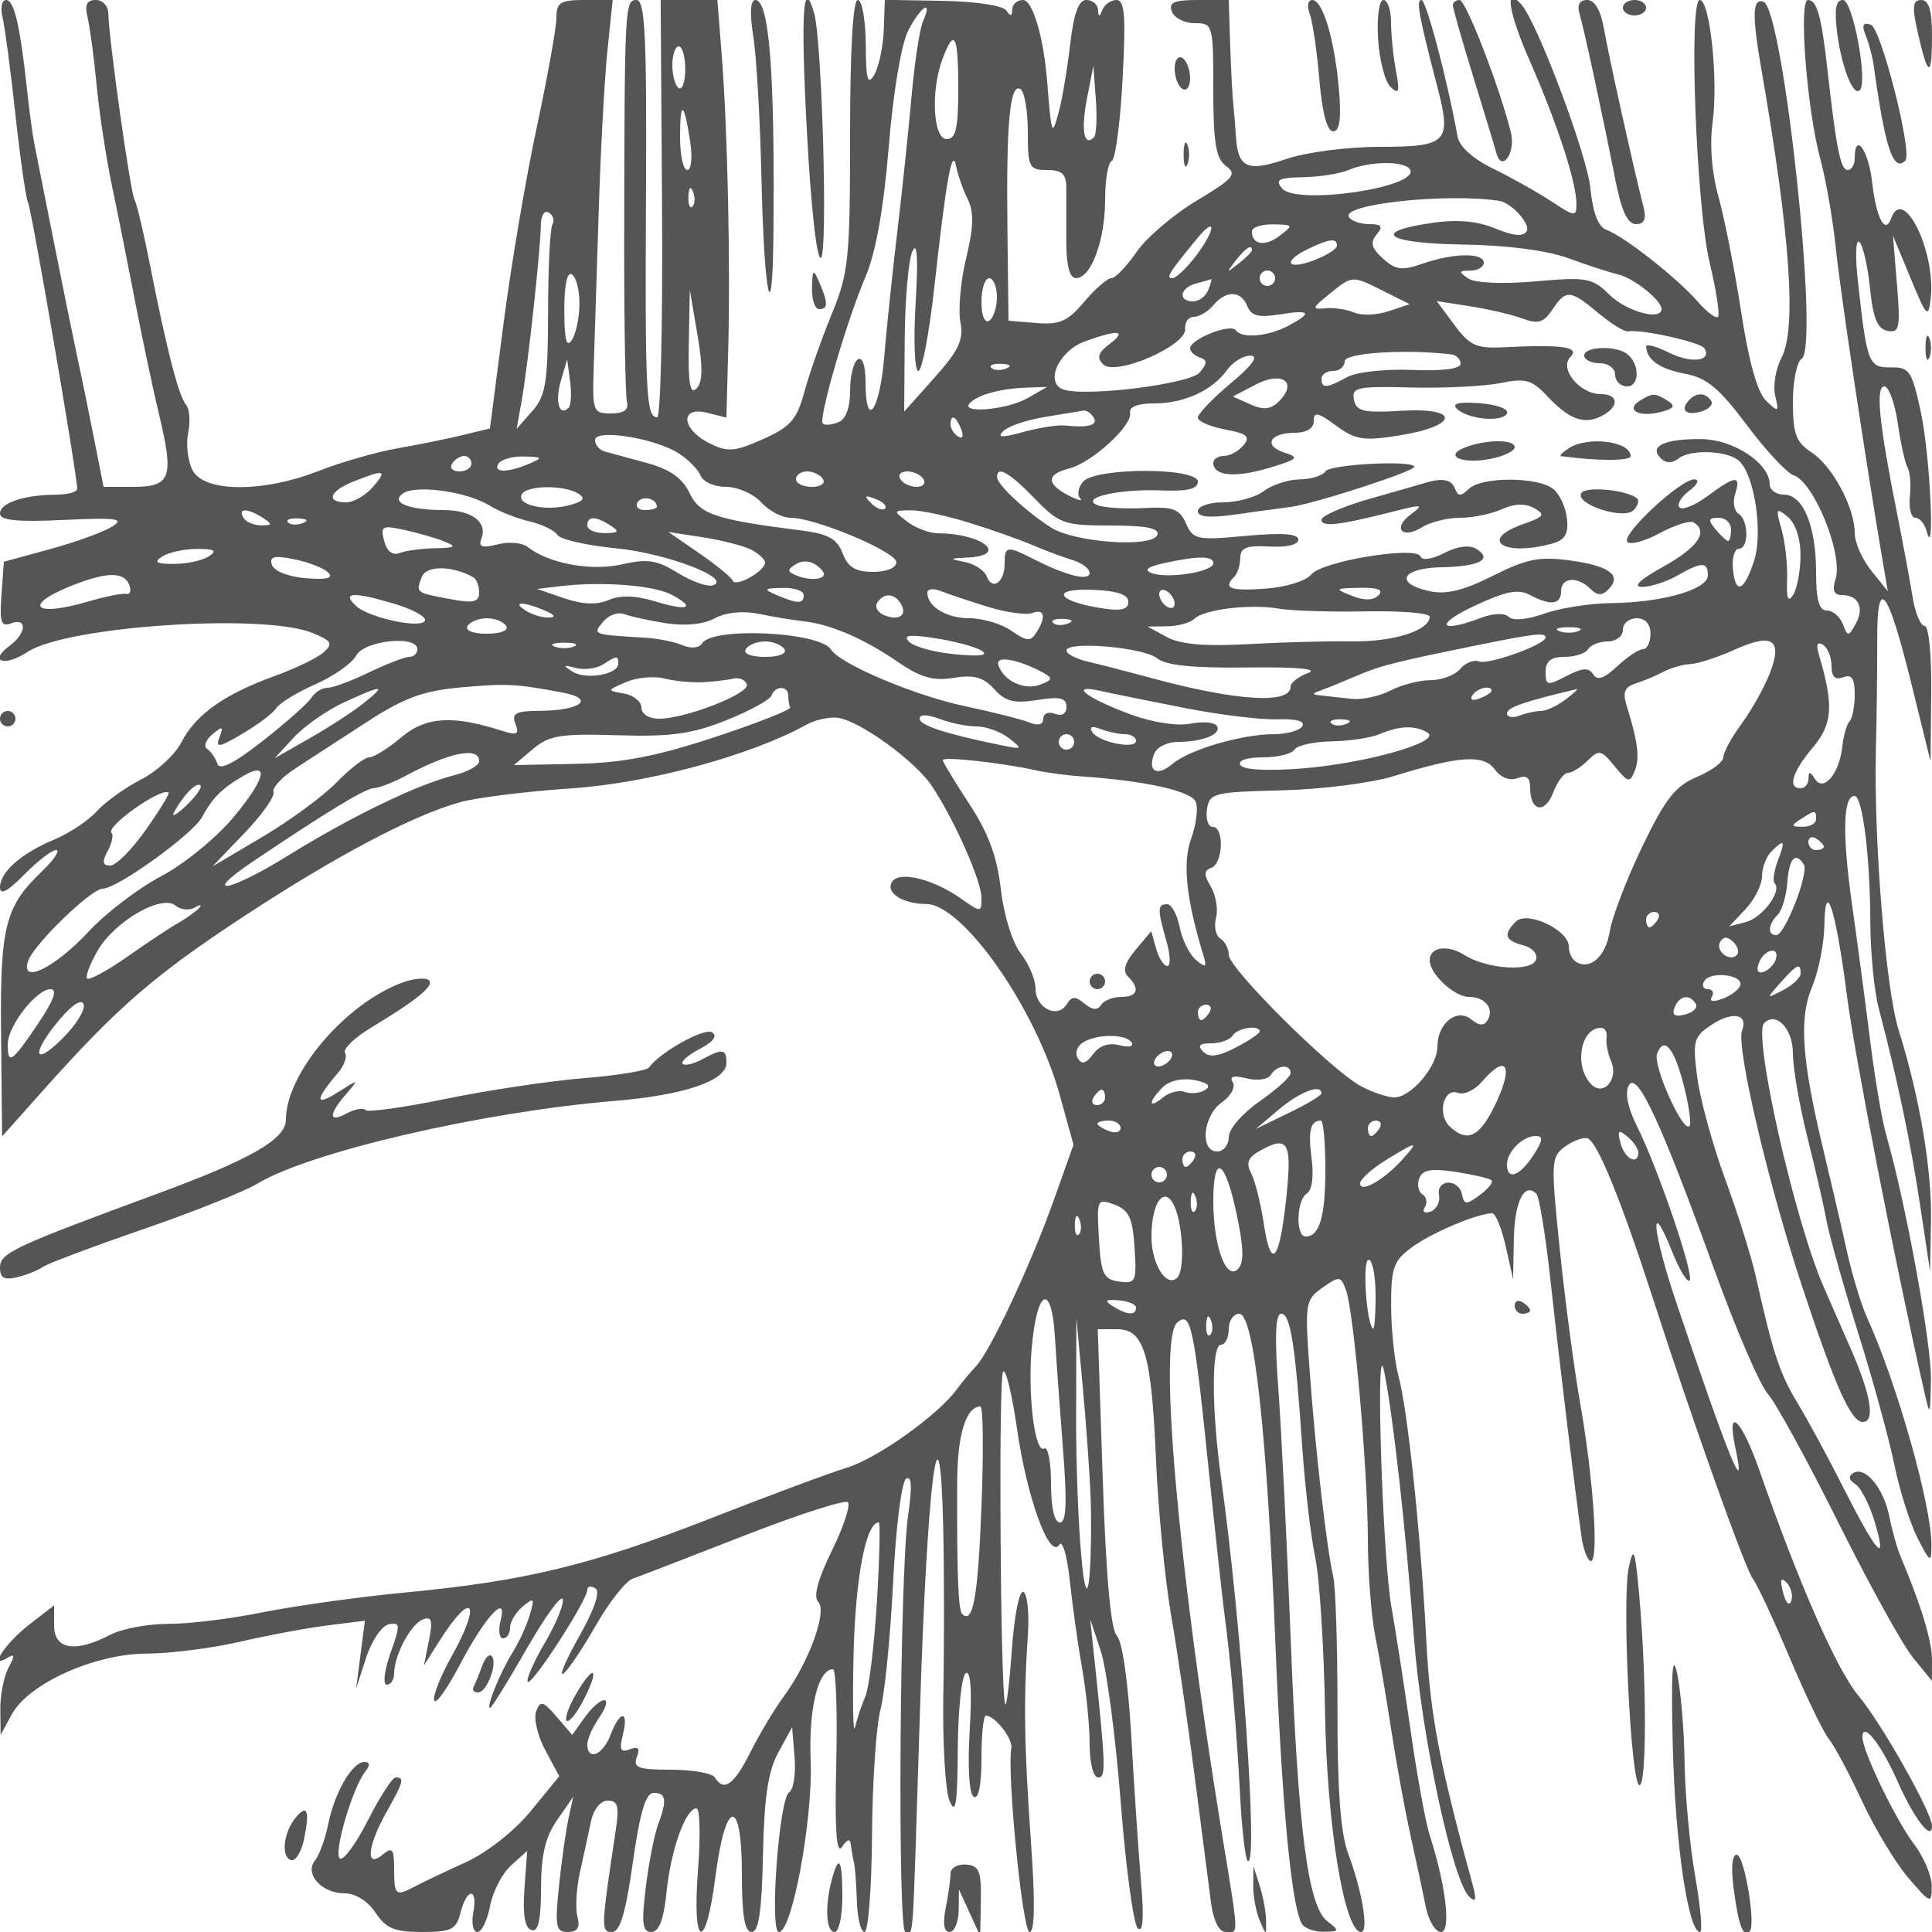 <svg xmlns="http://www.w3.org/2000/svg" version="1.0" width="250" height="250" viewBox="0 0 250 250" preserveAspectRatio="xMidYMid meet">
<g transform="translate(0,250) scale(0.01,-0.01)" fill="#555555" stroke="none">
<path d="M33 24775 c30 -124 106 -696 168 -1271 63 -576 136 -1082 162 -1125 43 -70 634 -3511 636 -3704 1 -41 -123 -76 -274 -76 -413 -2 -725 -107 -725 -244 0 -89 222 -112 825 -83 690 32 792 18 625 -87 -110 -69 -470 -199 -800 -290 l-600 -164 -31 -429 c-26 -355 -5 -418 125 -368 212 81 198 -131 -19 -290 -281 -206 -69 -278 233 -79 511 334 3048 503 3684 245 248 -100 271 -138 150 -248 -78 -72 -367 -211 -642 -311 -649 -235 -1017 -497 -1204 -858 -82 -160 -318 -377 -523 -481 -205 -105 -462 -289 -571 -410 -109 -120 -355 -284 -546 -364 -433 -181 -706 -422 -706 -622 0 -103 103 -48 312 165 171 175 358 319 415 319 56 0 -28 -125 -187 -278 -477 -457 -541 -713 -526 -2128 l13 -1299 560 628 c937 1048 1416 1462 2563 2216 1199 787 2199 1315 2809 1482 215 59 863 139 1441 178 1000 68 2311 424 3035 823 118 65 303 105 411 89 290 -45 996 -558 1211 -880 290 -434 643 -1229 643 -1448 0 -194 -3 -195 -275 -4 -358 250 -793 354 -882 210 -87 -141 136 -285 444 -287 473 -4 1414 -1348 1723 -2462 l181 -653 -256 -719 c-294 -828 -824 -1958 -1006 -2148 -68 -71 -182 -208 -252 -303 -247 -335 -1032 -893 -1427 -1012 -220 -67 -1007 -360 -1750 -651 -1548 -606 -2400 -813 -3950 -960 -605 -58 -1437 -174 -1850 -257 -412 -84 -964 -152 -1225 -150 -261 1 -598 -63 -750 -142 -450 -235 -725 -190 -725 118 l0 263 -320 -247 c-310 -239 -541 -590 -283 -431 95 59 98 29 13 -129 -61 -113 -108 -355 -106 -537 l4 -332 144 265 c216 399 1071 785 1743 787 305 1 848 70 1205 153 358 83 869 178 1136 212 l486 61 -57 -439 -57 -439 130 400 c71 220 204 414 294 432 149 29 151 -5 20 -375 -79 -225 -100 -407 -48 -407 53 0 96 65 96 145 0 235 215 639 371 699 115 45 132 -10 80 -269 l-65 -325 199 314 c428 675 555 512 157 -201 -143 -254 -243 -510 -224 -567 19 -58 166 146 327 452 330 632 630 957 532 577 -32 -124 -17 -225 32 -225 50 0 91 62 91 138 0 76 74 199 164 274 148 122 157 110 90 -113 -41 -137 -139 -351 -217 -475 -159 -251 -352 -724 -296 -724 20 0 232 341 470 758 239 417 450 709 470 649 20 -60 -84 -315 -231 -566 -147 -251 -246 -478 -220 -504 53 -53 770 1057 770 1191 0 46 47 55 105 19 65 -40 -11 -269 -207 -616 -171 -303 -266 -523 -211 -489 56 34 244 312 419 618 174 305 391 581 481 612 90 31 738 282 1441 556 703 275 1308 469 1344 433 37 -37 -57 -319 -208 -628 -183 -373 -242 -595 -176 -661 120 -120 -120 -781 -445 -1222 -121 -165 -316 -491 -434 -725 -212 -423 -342 -515 -459 -325 -34 55 -289 100 -567 100 -423 0 -494 26 -443 161 45 116 19 145 -90 103 -120 -46 -139 -6 -90 189 80 322 -37 320 -160 -3 -99 -261 -300 -343 -300 -122 0 70 70 228 156 350 85 122 113 222 62 222 -52 0 -165 -101 -253 -225 l-160 -225 -202 235 c-176 205 -210 214 -265 70 -35 -91 18 -317 118 -503 l181 -336 -367 -449 c-214 -261 -567 -539 -844 -665 -262 -119 -554 -258 -650 -309 -256 -137 -276 -122 -276 219 0 266 -22 294 -150 188 -224 -186 -197 110 50 550 222 394 236 450 121 450 -44 0 -205 -248 -358 -551 -154 -303 -317 -527 -364 -498 -90 55 159 909 327 1124 66 84 62 125 -11 125 -156 0 -383 -389 -467 -800 -39 -192 -116 -406 -172 -475 -140 -174 86 -425 384 -425 141 0 301 -101 399 -250 134 -203 245 -250 601 -250 382 0 444 31 499 250 82 326 228 326 165 0 -26 -137 -2 -250 53 -250 56 0 129 151 164 336 35 185 157 421 272 525 l209 189 -36 -491 c-24 -331 5 -505 89 -533 90 -31 125 118 126 541 0 428 56 663 209 883 l208 300 -60 -272 c-33 -150 -89 -544 -124 -875 -55 -533 -42 -603 113 -603 126 0 162 56 125 198 -29 108 -14 367 32 575 47 207 111 501 142 652 34 162 124 275 219 275 129 0 149 -74 104 -375 -193 -1281 -194 -1325 -49 -1325 103 0 177 248 269 900 92 650 167 900 269 900 164 0 176 -95 55 -418 -47 -128 -118 -491 -157 -807 -57 -465 -43 -575 73 -575 99 0 160 161 197 525 57 546 247 1075 387 1075 44 0 53 -360 19 -800 -78 -1013 98 -1078 226 -82 130 1012 342 1037 342 40 0 -544 36 -758 126 -758 92 0 132 272 147 998 15 740 66 1083 198 1325 l179 327 32 -390 c17 -214 -14 -418 -71 -453 -130 -81 -257 -1807 -132 -1807 171 0 440 1454 411 2215 -27 681 96 1185 289 1185 39 0 58 -551 42 -1225 -20 -857 2 -1180 74 -1075 71 105 106 113 116 25 8 -69 25 -170 39 -225 14 -55 31 -280 38 -500 6 -220 51 -400 99 -400 48 0 92 563 97 1251 5 688 54 1419 109 1625 56 206 129 948 164 1649 35 711 110 1304 168 1340 72 45 80 -105 26 -475 -109 -743 -139 -5390 -35 -5390 109 0 88 -319 188 2850 92 2954 256 4262 301 2400 13 -550 14 -1517 2 -2150 -12 -632 24 -1262 79 -1400 80 -196 103 -53 108 669 3 506 50 947 104 980 63 39 81 -229 50 -738 -28 -479 -8 -824 52 -861 62 -38 100 149 100 494 0 306 26 556 57 556 118 0 352 -300 330 -423 -59 -321 145 -2377 236 -2377 67 0 73 395 17 1175 -87 1223 -96 1831 -39 2675 19 275 -7 523 -58 550 -52 28 -118 -306 -150 -750 -31 -440 -70 -755 -87 -700 -61 201 -86 4202 -27 4298 34 54 115 -276 181 -735 128 -895 422 -1703 548 -1501 40 66 102 -146 136 -471 34 -325 106 -835 159 -1133 53 -298 97 -736 97 -975 0 -248 47 -433 110 -433 105 0 100 135 -61 1650 l-42 400 138 -417 c75 -229 191 -1106 257 -1950 65 -843 165 -1578 220 -1633 69 -67 83 128 43 600 -33 385 -90 1232 -126 1882 -40 695 -116 1231 -186 1301 -80 79 -141 765 -184 2043 l-64 1924 250 0 c351 0 445 -315 504 -1694 27 -636 115 -1538 195 -2006 81 -467 219 -1412 307 -2100 89 -687 183 -1419 210 -1625 31 -230 104 -375 190 -375 172 0 177 -111 -59 1335 -568 3485 -816 6346 -568 6552 178 148 214 -22 416 -1994 82 -794 170 -1600 196 -1793 78 -573 158 -1499 201 -2336 23 -432 66 -811 97 -842 144 -144 -75 3031 -340 4928 -128 916 -130 1750 -4 1750 55 0 100 90 100 200 0 110 61 200 136 200 190 0 358 -1528 467 -4250 84 -2110 209 -3426 345 -3647 35 -56 162 -102 283 -100 202 3 206 13 46 135 -253 192 -380 1180 -478 3712 -47 1210 -118 2639 -157 3175 -50 678 -38 975 37 975 120 0 182 -395 274 -1749 34 -495 108 -1125 165 -1400 58 -276 115 -1176 128 -2001 23 -1460 250 -2850 466 -2850 103 0 16 528 -169 1022 -96 257 -138 827 -136 1850 1 813 -24 1591 -55 1728 -87 380 -232 1643 -305 2663 -64 877 -57 918 166 1075 218 153 237 151 303 -29 103 -277 283 -2331 284 -3226 0 -422 43 -985 95 -1250 53 -266 147 -820 210 -1233 63 -412 174 -1020 247 -1350 73 -330 162 -746 198 -925 36 -179 124 -325 195 -325 135 0 67 596 -144 1250 -53 165 -164 772 -247 1350 -82 578 -194 1298 -248 1600 -119 669 -211 3633 -94 3050 116 -579 276 -2013 385 -3450 95 -1253 500 -3144 716 -3344 84 -79 96 -41 46 144 -436 1595 -552 2207 -602 3160 -73 1394 -240 2991 -362 3440 -51 193 -94 600 -94 906 -1 492 31 580 274 758 253 186 847 436 1034 436 44 0 122 -191 174 -425 l96 -425 10 519 c10 486 137 739 292 583 37 -37 120 -548 184 -1135 116 -1063 311 -2673 398 -3292 25 -179 81 -325 123 -325 105 0 32 1078 -140 2050 -77 440 -196 1334 -263 1987 -116 1129 -113 1194 68 1326 105 77 237 124 293 106 125 -42 433 -798 844 -2069 521 -1614 1199 -3514 1297 -3635 51 -63 264 -520 473 -1015 210 -495 438 -970 509 -1055 70 -85 262 -445 427 -800 165 -355 435 -802 600 -995 288 -335 301 -340 303 -109 2 132 -103 379 -232 550 -234 308 -665 1201 -665 1378 0 217 239 -83 456 -573 214 -483 444 -780 444 -573 0 171 -659 1338 -950 1682 -279 331 -771 1448 -1283 2918 -229 657 -431 852 -313 302 157 -735 -92 -124 -761 1865 -314 932 -355 1410 -57 667 95 -238 197 -407 227 -377 65 64 -408 1451 -681 1998 -120 239 -158 433 -105 528 107 191 416 -477 1109 -2393 276 -763 586 -1483 690 -1600 104 -117 513 -865 911 -1663 397 -797 832 -1585 967 -1750 l245 -300 1 273 c0 242 -144 715 -403 1327 -47 110 -114 347 -149 526 -73 368 -313 658 -467 562 -66 -40 -56 -92 28 -143 71 -44 185 -270 254 -501 163 -555 24 -400 -411 458 -194 384 -462 878 -595 1098 -230 382 -313 634 -541 1650 -56 248 -233 810 -395 1250 -161 440 -323 1031 -359 1312 -61 474 -46 525 189 679 271 178 473 138 391 -77 -79 -204 338 -1982 773 -3297 432 -1307 637 -1767 788 -1767 166 0 108 352 -161 963 -142 323 -297 677 -345 787 -379 870 -918 3262 -769 3411 155 156 372 -72 372 -392 0 -185 84 -670 186 -1078 102 -408 215 -898 250 -1091 36 -192 220 -845 409 -1450 190 -605 400 -1370 467 -1700 67 -330 202 -757 300 -950 165 -323 179 -330 181 -100 5 506 -443 2091 -833 2950 -75 165 -192 548 -259 850 -67 303 -203 888 -302 1300 -285 1184 -323 1719 -150 2131 83 200 154 555 158 791 10 645 149 212 294 -917 99 -772 629 -3487 997 -5105 76 -337 79 -332 88 150 9 453 -324 2277 -575 3150 -56 193 -148 733 -207 1200 -58 468 -165 1273 -238 1790 -129 919 -118 1410 32 1410 103 0 202 -787 204 -1639 2 -391 51 -891 109 -1111 232 -871 414 -1739 536 -2550 l128 -850 12 650 c13 663 -147 1606 -418 2469 -168 531 -324 2463 -295 3631 11 413 18 1043 17 1400 -4 873 133 703 443 -550 l247 -1000 9 875 c6 496 -31 875 -85 875 -53 0 -123 169 -156 375 -33 206 -123 690 -200 1075 -233 1164 -282 1650 -166 1650 57 0 136 -214 174 -475 37 -261 95 -520 127 -575 32 -55 46 -224 30 -375 -16 -151 16 -275 71 -275 55 0 121 -79 146 -175 110 -419 44 984 -72 1525 -117 550 -149 600 -390 596 -290 -4 -310 49 -427 1104 -37 330 -29 564 18 519 47 -45 109 -314 138 -599 39 -387 96 -526 226 -551 155 -30 169 36 123 599 l-52 632 228 -550 c207 -502 230 -525 260 -264 69 609 -356 1474 -511 1039 -78 -219 -194 1 -247 470 -47 416 -225 657 -225 305 0 -82 -41 -150 -91 -150 -92 0 -148 280 -262 1300 -77 690 -136 900 -252 900 -123 0 -14 -1414 158 -2050 74 -275 165 -792 201 -1150 57 -557 384 -2743 606 -4050 l68 -400 -214 266 c-118 146 -214 364 -214 485 0 330 -287 867 -559 1045 -201 132 -241 241 -241 650 0 271 51 524 114 563 233 143 -238 4532 -495 4618 -144 48 -150 -167 -25 -885 373 -2148 456 -3341 258 -3723 -75 -143 -111 -363 -81 -490 51 -213 43 -218 -116 -67 -113 106 -225 503 -324 1150 -84 543 -216 1213 -293 1488 -88 311 -117 677 -77 967 75 544 -34 1583 -166 1583 -146 0 -46 -2679 128 -3400 85 -357 134 -672 108 -700 -26 -27 -146 63 -265 200 -262 301 -953 844 -1177 925 -108 39 -178 219 -210 542 -43 432 -685 2139 -893 2376 -223 252 -169 -99 114 -742 351 -800 597 -1555 599 -1836 1 -174 -19 -172 -324 29 -179 118 -517 308 -751 422 -265 129 -440 287 -464 420 -129 721 -405 1764 -466 1764 -72 0 -36 -198 205 -1123 188 -718 131 -777 -742 -777 -422 0 -955 -69 -1217 -159 -505 -171 -624 -115 -648 309 -7 110 -21 290 -33 400 -12 110 -30 459 -41 775 l-18 575 -397 0 c-312 0 -384 -32 -339 -150 31 -82 165 -150 297 -150 234 0 239 -19 239 -864 0 -689 34 -889 166 -985 144 -106 96 -162 -382 -448 -301 -180 -651 -480 -778 -665 -128 -186 -274 -338 -325 -338 -52 0 -209 -137 -351 -305 -213 -253 -318 -300 -618 -275 l-362 30 -14 1200 c-16 1368 33 1881 169 1797 52 -32 95 -281 95 -553 0 -460 17 -494 249 -494 191 0 249 -52 249 -225 0 -124 0 -439 0 -700 0 -315 43 -475 126 -474 195 1 376 489 376 1011 0 259 38 486 86 505 47 18 110 494 140 1058 44 811 28 1025 -77 1025 -73 0 -155 -56 -183 -125 -40 -100 -52 -100 -58 0 -4 69 -72 125 -151 125 -99 0 -163 -174 -209 -575 -37 -316 -103 -710 -148 -875 -88 -323 -94 -308 -150 400 -46 573 -188 1050 -313 1050 -75 0 -138 -56 -139 -125 -1 -89 -22 -93 -75 -12 -42 65 -390 118 -823 126 l-750 13 -14 -391 c-8 -215 -63 -474 -122 -576 -86 -148 -109 -69 -111 390 -2 316 -48 575 -103 575 -63 0 -100 -648 -100 -1743 0 -1609 -18 -1789 -239 -2325 -131 -320 -290 -772 -353 -1005 -97 -357 -180 -451 -536 -610 -372 -165 -455 -171 -697 -50 -360 181 -379 481 -25 392 l250 -63 23 877 c30 1111 -9 2863 -83 3802 l-57 725 -367 0 -367 0 18 -2700 c10 -1485 -19 -2700 -63 -2700 -143 0 -158 306 -145 2875 11 2068 -12 2525 -123 2525 -151 0 -155 -76 -159 -3150 -1 -1045 15 -1967 36 -2050 25 -103 -40 -150 -206 -150 -233 0 -243 26 -224 600 10 330 39 1234 64 2009 24 775 75 1709 112 2075 l69 666 -364 0 c-313 0 -364 -32 -364 -230 0 -126 -115 -767 -256 -1425 -141 -657 -334 -1801 -430 -2542 l-174 -1347 -345 -84 c-190 -47 -570 -124 -845 -172 -275 -48 -737 -180 -1026 -294 -719 -282 -1478 -279 -1631 6 -62 117 -89 335 -58 486 30 150 18 313 -26 362 -95 107 -248 699 -462 1781 -85 436 -178 829 -206 874 -52 84 -336 2099 -339 2410 -1 96 -74 175 -163 175 -116 0 -146 -62 -106 -225 30 -124 83 -517 117 -875 34 -357 123 -942 198 -1300 75 -357 210 -1032 300 -1500 90 -467 232 -1136 315 -1485 190 -797 146 -915 -340 -915 l-383 0 -123 625 c-68 344 -167 828 -221 1075 -53 248 -191 923 -305 1500 -114 578 -226 1136 -247 1242 -22 106 -64 421 -94 700 -92 838 -167 1158 -272 1158 -55 0 -75 -101 -45 -225z m11911 -50 c-43 -96 -110 -535 -149 -975 -39 -440 -122 -1227 -184 -1750 -63 -522 -139 -1254 -170 -1625 -59 -701 -241 -942 -241 -319 0 212 -40 331 -100 294 -55 -34 -100 -218 -100 -409 0 -221 -56 -369 -154 -406 -85 -33 -174 -40 -199 -16 -60 61 309 1331 553 1901 133 311 234 877 300 1678 57 704 163 1333 252 1506 163 315 323 416 192 121z m456 -875 c0 -511 -32 -650 -150 -650 -177 0 -209 633 -52 1043 153 403 202 308 202 -393z m-3533 254 c0 -162 -38 -272 -84 -244 -45 29 -83 162 -83 296 0 134 38 244 83 244 46 0 84 -133 84 -296z m5289 -881 c-129 -130 -170 92 -92 495 l84 432 32 -435 c18 -240 7 -461 -24 -492z m-5226 -48 c32 -208 16 -375 -36 -375 -52 0 -94 188 -94 417 0 493 49 477 130 -42z m3591 -749 c83 -167 79 -361 -19 -767 -72 -299 -105 -671 -75 -826 45 -229 -19 -366 -336 -721 l-391 -438 7 938 c4 516 49 1028 100 1138 62 132 76 -96 41 -675 -29 -481 -13 -875 35 -875 48 0 141 484 206 1075 153 1394 232 1836 283 1575 21 -110 88 -301 149 -424z m5724 382 c142 -230 -1470 -469 -1655 -246 -94 113 -44 139 273 145 213 4 477 46 587 93 271 116 725 121 795 8z m-9285 -481 c-33 -33 -56 26 -52 131 5 117 28 141 60 61 29 -72 26 -159 -8 -192z m10440 74 c158 -24 410 -304 355 -393 -45 -73 -173 -61 -405 35 -229 96 -492 120 -811 74 -813 -116 -607 -266 387 -281 577 -9 1093 -76 1374 -179 248 -91 535 -184 639 -208 199 -45 561 -334 561 -447 0 -158 -453 -33 -674 184 -221 219 -293 232 -958 173 -426 -37 -779 -22 -868 37 -129 87 -125 101 25 102 96 1 175 47 175 102 0 133 -393 127 -790 -11 -268 -94 -351 -83 -514 65 -149 134 -169 208 -83 311 87 106 67 135 -95 135 -113 0 -232 41 -263 92 -103 166 1263 313 1945 209z m-12251 -303 c-31 -49 -56 -561 -57 -1139 -2 -909 -30 -1081 -205 -1279 l-202 -230 63 350 c80 442 248 1975 250 2281 1 131 46 204 104 168 56 -35 77 -103 47 -151z m8341 -390 c-125 -169 -270 -308 -321 -308 -87 0 -39 77 326 519 242 293 238 118 -5 -211z m1070 242 c-191 -145 -360 -118 -360 56 0 52 124 93 275 91 261 -3 265 -11 85 -147z m740 -128 c0 -43 -135 -129 -300 -191 -348 -132 -408 -14 -75 147 277 134 375 145 375 44z m-1100 -60 c0 -21 -79 -99 -175 -175 -159 -124 -162 -121 -38 38 131 167 213 220 213 137z m-8702 -693 c0 -175 -45 -386 -98 -469 -69 -107 -97 1 -98 381 -1 329 36 507 98 469 55 -34 99 -205 98 -381z m9002 331 c0 -55 -45 -100 -100 -100 -55 0 -100 45 -100 100 0 55 45 100 100 100 55 0 100 -45 100 -100z m-3600 -244 c0 -134 -45 -272 -100 -306 -58 -36 -100 66 -100 244 0 168 45 306 100 306 55 0 100 -110 100 -244z m2736 94 c-31 -82 -120 -150 -197 -150 -199 0 -172 177 36 231 96 25 185 51 197 57 12 7 -4 -55 -36 -138z m2270 -18 l336 -168 -274 -91 c-151 -51 -352 -58 -446 -17 -95 41 -262 66 -372 55 -179 -17 -174 2 50 183 305 246 291 245 706 38z m-8894 -1260 c-83 -83 -109 68 -99 583 l13 695 99 -583 c72 -418 68 -614 -13 -695z m7129 1065 c48 -124 146 -149 411 -106 402 65 439 25 127 -142 -269 -144 -608 -174 -688 -62 -66 93 -591 -116 -591 -235 0 -41 56 -94 125 -117 100 -34 100 -73 0 -194 -125 -152 -1502 -322 -1770 -219 -239 92 -52 499 285 621 434 157 552 143 315 -37 -146 -110 -166 -175 -80 -261 158 -158 1081 242 1061 460 -8 85 43 155 113 155 70 0 183 68 251 150 163 197 363 191 441 -13z m4544 -90 c165 -138 337 -244 382 -235 159 33 938 -139 987 -218 103 -167 -168 -201 -455 -58 -165 82 -298 118 -297 81 3 -171 177 -293 501 -353 281 -52 443 -186 800 -663 246 -329 519 -622 606 -651 265 -89 644 -1025 543 -1343 -46 -147 -22 -207 85 -207 213 0 291 -168 175 -374 -94 -167 -102 -167 -166 -1 -37 96 -130 175 -207 175 -100 0 -139 139 -139 495 0 600 -168 1005 -416 1005 -101 0 -184 60 -184 133 0 270 -464 579 -879 585 -476 6 -688 -91 -534 -245 70 -70 147 -71 234 -5 162 125 650 101 790 -39 198 -198 303 -933 185 -1292 -132 -399 -244 -435 -273 -87 -11 138 24 250 78 250 132 0 127 371 -5 453 -57 35 -77 150 -43 255 78 247 6 242 -356 -26 -162 -120 -326 -187 -363 -149 -38 38 17 135 123 215 109 82 139 147 68 149 -175 4 -935 -700 -870 -806 30 -47 217 1 416 107 198 107 399 171 445 142 194 -120 55 -323 -391 -571 -308 -171 -405 -264 -275 -263 110 1 313 65 450 144 320 183 400 184 400 5 0 -183 -590 -352 -1250 -359 -275 -3 -666 -64 -869 -137 -218 -77 -405 -95 -459 -41 -53 53 -201 47 -362 -14 -537 -204 -600 -87 -84 155 404 190 570 223 718 144 270 -144 406 -128 406 47 0 180 213 197 380 30 88 -88 150 -90 231 -9 182 182 19 306 -490 376 -400 55 -565 23 -1004 -198 -382 -191 -605 -246 -821 -198 -459 101 -361 298 155 309 495 10 671 103 452 238 -88 54 -245 34 -414 -54 -154 -79 -288 -100 -306 -46 -50 143 -1281 -59 -1417 -233 -65 -82 -327 -163 -591 -182 -460 -33 -555 4 -401 157 40 41 74 150 75 242 1 131 83 163 376 146 222 -13 375 23 375 89 0 77 -209 92 -677 49 -634 -59 -683 -49 -776 160 -84 190 -167 220 -548 200 -247 -13 -517 4 -599 38 -234 95 283 213 832 190 332 -14 468 19 468 113 0 187 -1331 186 -1487 -1 -61 -74 -78 -170 -37 -214 41 -43 -27 -26 -151 38 -289 150 -286 273 8 347 293 73 826 560 790 722 -17 76 98 121 313 121 389 0 755 169 945 436 72 101 207 183 300 182 112 -1 26 -122 -256 -358 -234 -196 -425 -396 -425 -444 0 -48 159 -117 353 -153 285 -54 330 -92 237 -205 -63 -76 -176 -138 -252 -138 -76 0 -138 -40 -138 -89 0 -170 279 -196 713 -68 382 113 407 137 209 200 -281 89 -193 257 134 257 152 0 244 57 244 153 0 123 55 112 288 -60 251 -185 354 -201 816 -128 770 123 797 365 35 320 -495 -30 -589 -8 -619 143 -32 160 44 176 747 158 431 -10 950 16 1153 58 319 66 403 42 600 -169 285 -303 479 -374 705 -258 230 118 224 283 -10 283 -274 0 -544 331 -394 481 130 130 -109 164 -872 125 -344 -17 -434 24 -629 289 l-229 309 430 -67 c236 -36 541 -108 679 -158 203 -76 275 -54 387 114 176 265 234 260 598 -46z m-1910 -532 c69 -8 125 -63 125 -121 0 -67 -233 -97 -625 -81 -348 15 -722 -27 -843 -93 -267 -146 -332 -150 -332 -20 0 55 68 100 150 100 83 0 150 56 150 125 1 109 777 160 1375 90z m-11417 -691 c-121 -120 -179 78 -101 346 l82 280 38 -284 c21 -156 12 -310 -19 -342z m5661 508 c-72 -29 -159 -26 -192 8 -33 33 26 56 131 52 117 -5 141 -28 61 -60z m3532 -424 c-107 -107 -200 -117 -370 -41 l-228 102 298 156 c340 178 546 29 300 -217z m-3251 42 c-276 -158 -901 -208 -745 -60 114 108 403 184 745 195 l250 8 -250 -143z m850 -250 c63 -102 -61 -137 -371 -106 -95 10 -338 -29 -542 -85 -278 -77 -341 -73 -255 13 62 62 306 145 541 183 235 39 458 76 496 82 38 7 97 -32 131 -87z m-1712 -155 c34 -89 18 -129 -39 -94 -55 33 -99 103 -99 155 0 144 72 112 138 -61z m-3658 -310 c127 -81 256 -212 286 -291 31 -79 179 -144 329 -144 151 0 355 -90 455 -200 100 -110 270 -200 379 -200 322 0 1368 -439 1370 -575 0 -73 -125 -125 -301 -125 -228 0 -326 60 -394 239 -71 187 -186 252 -522 295 -1129 143 -1326 209 -1460 488 -92 192 -254 306 -551 387 -232 62 -477 130 -546 149 -69 20 -125 86 -125 148 0 148 769 26 1080 -171z m-2680 -135 c0 -55 -70 -100 -156 -100 -86 0 -128 45 -94 100 34 55 104 100 156 100 52 0 94 -45 94 -100z m750 0 c-278 -119 -474 -119 -400 0 34 55 183 97 331 93 240 -6 248 -16 69 -93z m-2023 -300 c-94 -110 -251 -200 -349 -200 -267 0 -214 147 97 270 406 160 441 151 252 -70z m5823 100 c34 -55 -31 -100 -144 -100 -113 0 -206 45 -206 100 0 55 65 100 144 100 79 0 172 -45 206 -100z m1300 0 c34 -55 -6 -100 -88 -100 -83 0 -178 45 -212 100 -34 55 6 100 88 100 83 0 178 -45 212 -100z m1439 -251 c318 -327 379 -349 983 -349 457 0 633 -35 605 -120 -58 -172 -1068 -103 -1377 94 -320 204 -696 554 -698 651 -4 154 158 63 487 -276z m-7057 -89 c120 -75 353 -168 517 -206 164 -38 328 -117 364 -176 36 -58 374 -135 751 -172 658 -63 1521 -393 1261 -480 -68 -24 -272 49 -453 160 -272 168 -395 187 -725 111 -396 -91 -949 11 -1221 227 -68 54 -242 69 -387 32 -205 -51 -252 -34 -209 77 81 211 -127 367 -492 367 -454 0 -695 101 -521 217 169 114 829 21 1115 -157z m1153 152 c98 -63 63 -103 -134 -153 -312 -78 -680 13 -597 148 72 116 550 119 731 5z m1015 -168 c0 -24 -70 -44 -156 -44 -86 0 -128 46 -93 102 57 92 249 48 249 -58z m2953 -25 c-31 -30 -112 0 -180 69 -98 98 -86 110 56 56 99 -38 154 -94 124 -125z m-8053 -119 c129 -84 127 -97 -19 -98 -93 -1 -197 43 -231 98 -78 127 54 127 250 0z m9131 -61 c286 -88 654 -218 819 -288 165 -71 401 -159 525 -197 124 -37 225 -112 225 -167 0 -111 -300 -38 -720 176 -351 178 -380 174 -380 -57 0 -242 -160 -354 -233 -163 -30 78 -159 161 -286 186 -206 39 -201 45 44 57 534 27 190 309 -381 313 -113 0 -293 67 -400 148 -189 143 -188 147 37 150 127 2 465 -69 750 -158z m10767 -426 c0 -200 -43 -429 -94 -510 -67 -105 -89 -49 -79 200 7 191 -25 482 -72 647 -78 272 -71 287 80 163 101 -83 166 -282 165 -500z m-19379 419 c-72 -29 -159 -26 -192 8 -33 33 26 56 131 52 117 -5 141 -28 61 -60z m3981 -32 c121 -78 107 -97 -75 -98 -124 -1 -225 43 -225 98 0 125 106 125 300 0z m14500 -50 c0 -82 -17 -150 -38 -150 -21 0 -94 68 -162 150 -102 123 -95 150 38 150 89 0 162 -67 162 -150z m-16650 -157 c165 -66 145 -81 -117 -87 -174 -3 -382 -31 -462 -62 -91 -35 -165 23 -200 157 -50 192 -26 205 262 142 174 -38 407 -105 517 -150z m3975 -108 c96 -51 175 -125 175 -164 0 -111 -381 -325 -418 -235 -18 43 -212 202 -432 354 l-400 276 450 -69 c248 -39 529 -112 625 -162z m-7025 -85 c-82 -53 -285 -97 -450 -97 -230 0 -265 23 -150 97 83 53 285 97 450 97 230 0 265 -23 150 -97z m1547 -209 c72 -72 -17 -95 -289 -73 -225 18 -412 92 -439 172 -36 110 27 126 289 73 185 -37 382 -114 439 -172z m6361 -72 c-63 -21 -191 -9 -283 27 -143 55 -147 79 -26 154 90 55 197 45 284 -27 96 -80 103 -128 25 -154z m5092 192 c0 -111 -598 -205 -800 -126 -100 40 -51 81 150 125 451 100 650 100 650 1z m-9575 -181 c41 -23 75 -112 75 -197 0 -125 -73 -142 -375 -85 -449 84 -446 81 -367 287 58 151 394 148 667 -5z m-4449 -108 c24 -71 5 -119 -42 -107 -46 12 -264 -32 -484 -96 -763 -225 -864 -31 -125 240 394 145 594 133 651 -37z m7016 -118 c323 -173 209 -216 -221 -84 -247 75 -444 81 -595 16 -153 -66 -338 -58 -576 23 l-350 120 300 36 c542 64 1212 12 1442 -111z m1708 -4 c0 -117 -77 -117 -350 0 -177 76 -169 87 75 93 151 4 275 -38 275 -93z m2385 -153 c239 -73 498 -109 575 -79 158 60 180 -51 49 -256 -73 -116 -125 -112 -320 25 -129 90 -372 163 -541 163 -301 0 -548 149 -548 331 0 50 79 59 175 20 96 -38 371 -130 610 -204z m1815 65 c0 -103 -93 -123 -366 -79 -570 93 -637 256 -97 235 319 -12 463 -61 463 -156z m600 -24 c0 -55 -45 -72 -100 -38 -55 34 -100 107 -100 162 0 55 45 72 100 38 55 -34 100 -107 100 -162z m2637 109 c-68 -68 -185 -70 -345 -6 -227 90 -221 97 103 103 237 4 313 -26 242 -97z m-12724 -113 c213 -64 387 -156 387 -204 0 -129 -723 18 -896 182 -188 177 -31 184 509 22z m6541 9 c92 -149 -15 -230 -206 -156 -88 34 -133 107 -98 162 81 131 221 129 304 -6z m-4604 -93 c132 -57 149 -88 50 -91 -82 -3 -217 38 -300 91 -183 118 -25 118 250 0z m10625 -11 c454 9 825 -22 825 -69 0 -178 -469 -327 -1000 -319 -303 5 -910 -11 -1350 -36 -558 -31 -876 -3 -1050 91 l-250 136 255 4 c140 2 298 46 350 97 126 123 722 195 1095 131 165 -28 671 -44 1125 -35z m-9060 -153 c246 -39 486 -16 633 63 145 78 364 100 569 58 183 -38 446 -81 583 -96 349 -39 785 -227 1224 -530 289 -198 453 -245 717 -202 262 43 384 9 524 -146 145 -160 259 -189 559 -141 292 47 376 27 376 -88 0 -90 -58 -125 -150 -90 -83 32 -150 3 -150 -64 0 -76 -65 -95 -175 -50 -96 39 -479 136 -850 215 -646 137 -1607 545 -1722 730 -142 230 -1533 297 -1668 80 -38 -61 -142 -71 -250 -25 -102 44 -320 88 -485 98 -686 41 -684 40 -546 207 70 85 192 129 271 99 78 -30 321 -83 540 -118z m-2065 -36 c36 -58 -68 -100 -250 -100 -182 0 -286 42 -250 100 34 55 146 100 250 100 104 0 216 -45 250 -100z m7269 32 c-72 -29 -159 -26 -192 8 -33 33 26 56 131 52 117 -5 141 -28 61 -60z m7538 -132 c0 -110 -44 -200 -97 -200 -53 0 -204 -100 -334 -222 -169 -159 -258 -189 -310 -104 -56 91 -139 86 -345 -21 -250 -130 -271 -126 -271 53 0 139 69 194 244 194 134 0 272 45 306 100 34 55 149 100 256 100 107 0 194 68 194 150 0 83 80 150 179 150 111 0 178 -75 178 -200z m-932 34 c-69 -28 -181 -28 -250 0 -69 28 -12 50 125 50 138 0 194 -22 125 -50z m-7725 -253 c100 -62 -12 -78 -334 -48 -266 24 -536 97 -600 161 -88 88 -8 100 334 48 248 -38 518 -110 600 -161z m7300 170 c0 -91 -739 -357 -862 -310 -68 26 -177 -18 -243 -97 -66 -79 -238 -144 -382 -145 -145 0 -379 -61 -520 -134 -141 -74 -366 -122 -500 -108 -134 15 -310 34 -393 43 -133 14 -133 22 0 70 83 30 285 112 450 183 313 134 473 175 1550 395 751 153 900 171 900 103z m2898 -470 c-71 -182 -235 -474 -364 -649 -129 -175 -234 -369 -234 -430 0 -62 -154 -177 -342 -255 -279 -117 -409 -283 -708 -903 -201 -418 -390 -911 -420 -1096 -53 -326 -254 -507 -439 -392 -50 31 -91 119 -91 197 0 213 -540 467 -685 322 -167 -167 -142 -245 96 -307 117 -30 190 -113 165 -186 -56 -161 -637 -123 -926 60 -219 139 -450 104 -450 -67 0 -179 318 -475 510 -475 209 0 330 -155 237 -305 -44 -72 -109 -68 -206 12 -187 155 -441 -47 -441 -350 0 -256 -341 -657 -559 -657 -83 0 -274 63 -423 141 -374 193 -1718 1526 -1718 1704 0 79 -49 173 -109 210 -60 37 -85 158 -56 268 29 110 -1 291 -66 402 -93 157 -92 211 6 246 152 55 168 529 18 529 -59 0 -93 101 -75 225 30 213 82 226 963 248 512 12 1164 95 1450 183 856 265 1167 286 1312 87 77 -106 193 -150 293 -112 117 45 164 8 164 -128 0 -303 191 -340 298 -59 53 141 140 256 192 256 53 0 167 72 255 159 145 145 175 139 349 -75 174 -213 197 -218 260 -57 66 170 41 369 -107 847 -52 168 -23 238 117 282 102 32 264 100 360 151 95 51 253 96 350 100 97 4 356 89 576 188 489 221 623 127 448 -314z m-17498 319 c0 -55 -47 -100 -105 -100 -57 0 -291 -90 -519 -200 -227 -110 -470 -200 -540 -200 -69 0 -162 -57 -206 -128 -44 -70 -326 -321 -627 -557 -374 -293 -562 -388 -590 -298 -24 73 -83 159 -133 192 -49 32 -19 117 68 189 133 111 147 105 92 -38 -54 -142 -8 -135 299 47 199 117 396 267 437 331 41 65 268 203 505 308 237 104 475 272 529 372 104 196 790 267 790 82z m2025 34 c-69 -28 -181 -28 -250 0 -69 28 -12 50 125 50 138 0 194 -22 125 -50z m2725 -34 c36 -58 -68 -100 -250 -100 -182 0 -286 42 -250 100 34 55 146 100 250 100 104 0 216 -45 250 -100z m4823 -118 c111 -92 464 -128 1168 -119 648 8 928 -18 784 -72 -124 -46 -225 -126 -225 -177 0 -229 -699 -186 -1800 112 -302 82 -674 178 -825 213 -151 36 -275 100 -275 143 0 128 1000 42 1173 -100z m8727 -99 c0 -141 47 -186 150 -147 111 43 150 -14 150 -222 0 -155 -30 -311 -67 -347 -36 -37 -78 -183 -93 -324 -38 -354 -243 -598 -355 -423 -63 100 -82 101 -83 5 -1 -69 -47 -125 -102 -125 -172 0 -110 209 158 528 258 306 273 543 76 1210 -36 121 -16 163 55 119 61 -38 111 -161 111 -274z m-15700 29 c0 -140 -419 -213 -592 -102 -130 82 -122 90 42 47 110 -29 268 -9 350 44 186 119 200 120 200 11z m5500 -117 c127 -69 121 -93 -39 -154 -204 -79 -473 46 -542 252 -44 131 249 81 581 -98z m-4391 -122 c143 9 317 30 388 47 70 16 146 -17 167 -75 44 -118 -795 -446 -1139 -445 -128 0 -225 62 -225 143 0 79 -101 161 -225 183 -224 39 -224 40 25 148 138 60 363 80 500 46 138 -35 367 -56 509 -47z m-1824 -136 c425 -80 226 -233 -307 -235 -305 -2 -360 -32 -308 -168 53 -138 22 -153 -178 -89 -638 204 -981 182 -1298 -85 -170 -143 -358 -260 -417 -260 -59 0 -249 -146 -423 -325 -174 -179 -606 -496 -960 -705 l-644 -381 413 431 c227 236 396 475 376 530 -21 55 108 194 287 310 178 115 594 385 924 600 474 308 726 401 1200 444 605 55 724 49 1335 -67z m-2585 -140 c-137 -109 -452 -313 -698 -453 l-448 -255 248 269 c136 147 428 351 648 453 510 235 560 232 250 -14z m5500 103 c0 -55 11 -124 25 -154 14 -29 -425 -202 -975 -384 -758 -250 -1194 -334 -1800 -346 l-800 -16 244 206 c211 179 358 203 1100 180 691 -21 962 17 1406 195 303 121 565 265 583 319 44 130 217 130 217 0z m5150 -165 c440 -86 972 -150 1183 -143 240 9 359 -24 319 -89 -35 -57 -202 -103 -371 -103 -411 0 -1089 -199 -1307 -383 -200 -170 -328 -101 -239 129 32 85 169 154 304 154 326 0 572 101 507 207 -30 48 -184 60 -343 29 -168 -34 -490 16 -771 119 -582 215 -816 400 -382 303 165 -37 660 -137 1100 -223z m3950 226 c0 -22 -70 -66 -155 -99 -89 -34 -129 -18 -94 39 58 95 249 141 249 60z m956 -114 c-107 -81 -249 -147 -317 -147 -67 0 -194 -27 -281 -61 -87 -33 -158 -19 -158 31 0 75 225 153 900 312 28 6 -37 -54 -144 -135z m-7619 -347 c124 0 312 -68 419 -152 183 -143 177 -148 -106 -90 -720 148 -1050 256 -1050 343 0 58 100 56 257 -3 141 -54 357 -98 480 -98z m4782 32 c-72 -29 -159 -26 -192 8 -33 33 26 56 131 52 117 -5 141 -28 61 -60z m-2861 -132 c78 0 142 -39 142 -86 0 -116 -486 -18 -568 115 -41 66 0 80 110 38 96 -37 238 -67 316 -67z m3915 19 c187 -119 -808 -400 -1642 -464 -434 -33 -744 -16 -781 45 -37 59 80 100 288 100 193 0 378 45 412 100 34 55 250 103 481 107 230 4 509 46 619 93 257 111 469 117 623 19z m-4573 -119 c0 -55 -45 -100 -100 -100 -55 0 -100 45 -100 100 0 55 45 100 100 100 55 0 100 -45 100 -100z m-7700 -250 c1 -55 -146 -137 -325 -182 -480 -121 -1329 -532 -2154 -1043 -759 -469 -1130 -533 -456 -78 944 637 1464 953 1570 954 63 0 250 73 415 161 569 305 950 381 950 188z m7200 -117 c138 -31 407 -67 600 -80 828 -57 1420 -190 1474 -331 32 -81 4 -294 -61 -474 -113 -311 -64 -778 155 -1497 52 -170 38 -180 -92 -73 -83 70 -179 260 -211 424 -33 164 -106 298 -162 298 -127 0 -128 -64 -10 -476 51 -178 56 -324 12 -324 -45 0 -110 101 -145 225 l-63 225 -203 -241 c-140 -167 -170 -273 -98 -345 160 -160 124 -264 -90 -264 -107 0 -223 -47 -259 -105 -44 -71 -113 -65 -214 19 -118 98 -165 96 -231 -10 -118 -191 -402 -49 -402 202 0 117 -86 321 -190 454 -109 139 -220 494 -259 832 -49 426 -163 733 -410 1107 -187 285 -341 540 -341 566 0 49 766 -35 1200 -132z m-10384 -614 c-221 -264 -641 -605 -934 -759 -292 -154 -712 -474 -932 -711 -443 -477 -896 -697 -785 -381 75 215 815 932 962 932 189 0 1170 707 1288 928 133 248 259 374 539 535 340 195 278 -47 -138 -544z m-610 153 c-129 -122 -196 -154 -149 -72 126 224 287 385 337 337 25 -23 -60 -143 -188 -265z m-520 -311 c-178 -254 -385 -461 -459 -461 -100 0 -109 48 -34 187 55 103 78 209 51 236 -81 81 640 591 737 521 17 -12 -116 -229 -295 -483z m21614 139 c0 -55 -79 -99 -175 -98 -150 1 -153 15 -25 98 189 122 200 122 200 0z m100 -356 c0 -24 -45 -44 -100 -44 -55 0 -100 48 -100 106 0 58 45 78 100 44 55 -34 100 -82 100 -106z m-596 -184 c-50 -132 -68 -263 -40 -291 99 -99 -159 -444 -372 -500 l-215 -56 212 225 c116 124 211 314 211 423 0 110 54 253 120 319 172 172 187 151 84 -120z m337 -46 c69 -111 -244 -914 -356 -914 -116 0 -107 138 18 263 56 56 112 245 125 419 22 311 107 404 213 232z m-20820 -557 c71 41 96 39 56 -6 -41 -44 -160 -130 -266 -191 -107 -60 -405 -258 -664 -440 -259 -181 -492 -308 -519 -282 -26 27 36 190 137 364 221 379 826 728 1006 580 66 -55 178 -66 250 -25z m18929 -157 c-34 -55 -82 -100 -106 -100 -24 0 -44 45 -44 100 0 55 48 100 106 100 58 0 78 -45 44 -100z m1025 -458 c-95 -96 -286 59 -215 174 42 68 98 66 170 -6 58 -58 79 -134 45 -168z m502 -61 c-22 -65 -93 -136 -158 -158 -73 -24 -96 21 -58 119 69 181 276 219 216 39z m323 -177 c0 -54 -101 -150 -225 -215 -224 -117 -224 -117 -35 96 212 239 260 261 260 119z m-781 -154 c-17 -55 -121 -133 -230 -174 -123 -45 -176 -35 -138 25 33 55 10 99 -51 99 -61 0 -82 48 -46 106 81 132 507 81 465 -56z m-22029 -500 c-338 -500 -390 -535 -390 -263 0 236 370 713 554 713 95 0 42 -144 -164 -450z m322 -184 c-383 -383 -414 -203 -42 240 166 197 287 273 312 197 23 -69 -98 -266 -270 -437z m21131 445 c30 -48 -31 -111 -137 -138 -134 -35 -175 -9 -138 88 61 158 194 182 275 50z m-6293 -111 c-34 -55 -82 -100 -106 -100 -24 0 -44 45 -44 100 0 55 48 100 106 100 58 0 78 -45 44 -100z m650 -247 c0 -27 -140 -120 -311 -209 -224 -116 -342 -131 -420 -53 -79 79 -49 109 105 109 118 0 242 45 276 100 62 100 350 143 350 53z m4489 -78 c-11 -69 15 -207 59 -307 99 -228 -96 -460 -255 -301 -229 229 -144 733 124 733 50 0 83 -56 72 -125z m-6145 -66 c31 -50 -41 -65 -159 -34 -138 36 -260 -5 -340 -115 -90 -123 -147 -138 -198 -55 -40 65 -11 157 65 205 181 114 561 114 632 -1z m7148 -569 c64 -256 96 -486 69 -512 -86 -86 -476 788 -419 938 91 236 225 72 350 -426z m-6642 360 c-34 -55 -107 -100 -162 -100 -55 0 -72 45 -38 100 34 55 107 100 162 100 55 0 72 -45 38 -100z m1550 -186 c0 -48 -180 -212 -400 -364 -224 -156 -400 -359 -400 -464 0 -102 -68 -186 -150 -186 -228 0 -184 465 61 636 116 82 180 198 141 260 -47 77 9 92 179 50 137 -35 277 -14 314 46 80 129 255 144 255 22z m2669 -364 c-211 -458 -374 -546 -608 -328 -167 156 -83 508 105 436 77 -30 216 35 309 144 309 361 413 225 194 -252z m-3776 146 c-69 -43 -186 -54 -260 -26 -75 29 -202 -3 -284 -71 -191 -158 -194 -59 -5 131 87 86 251 124 410 94 176 -34 223 -77 139 -128z m-1293 -96 c0 -55 -48 -100 -106 -100 -58 0 -78 45 -44 100 34 55 82 100 106 100 24 0 44 -45 44 -100z m2800 52 c0 -26 -191 -141 -425 -254 l-425 -206 300 253 c270 228 550 334 550 207z m-2600 -449 c0 -53 -68 -71 -150 -39 -82 31 -150 75 -150 97 0 21 68 39 150 39 82 0 150 -44 150 -97z m2650 -528 c0 -620 -75 -875 -256 -875 -132 0 -118 474 17 557 67 41 91 224 61 450 -48 358 -15 494 120 493 32 -1 58 -282 58 -625z m700 525 c-34 -55 -82 -100 -106 -100 -24 0 -44 45 -44 100 0 55 48 100 106 100 58 0 78 -45 44 -100z m3350 -312 c0 -174 -178 -83 -230 118 -45 169 -29 184 88 87 78 -64 142 -157 142 -205z m-1359 -38 c-178 -271 -341 -328 -341 -120 0 168 203 370 372 370 102 0 94 -59 -31 -250z m-3194 -525 c-87 -846 -200 -984 -294 -358 -40 266 -114 559 -164 653 -65 123 -42 197 85 272 392 228 446 145 373 -567z m1495 466 c-238 -263 -542 -433 -542 -304 0 52 146 185 325 296 420 259 445 260 217 8z m-2692 9 c-34 -55 -82 -100 -106 -100 -24 0 -44 45 -44 100 0 55 48 100 106 100 58 0 78 -45 44 -100z m-350 -200 c0 -55 -45 -100 -100 -100 -55 0 -100 45 -100 100 0 55 45 100 100 100 55 0 100 -45 100 -100z m901 -505 c94 -444 99 -635 17 -717 -153 -153 -318 304 -318 879 0 629 150 549 301 -162z m3299 433 c27 -24 -40 -110 -150 -191 -177 -130 -204 -129 -232 8 -44 209 -335 200 -297 -10 16 -90 -34 -186 -110 -213 -80 -28 -111 -3 -73 58 36 58 21 133 -32 166 -53 33 -72 126 -41 207 42 111 156 131 471 83 227 -35 436 -84 464 -108z m-3840 -401 c-33 -33 -56 26 -52 131 5 117 28 141 60 61 29 -72 26 -159 -8 -192z m-779 -471 c29 -442 16 -469 -200 -439 -203 29 -235 96 -261 557 -30 509 -24 521 200 439 188 -70 236 -170 261 -557z m556 419 c80 -300 79 -726 -3 -807 -138 -138 -334 172 -334 528 0 526 221 710 337 279z m-1277 -248 c-33 -33 -56 26 -52 131 5 117 28 141 60 61 29 -72 26 -159 -8 -192z m3840 -794 c0 -256 -16 -448 -36 -425 -88 101 -136 892 -54 892 49 0 90 -210 90 -467z m-4148 -555 c14 -236 59 -867 101 -1403 57 -713 46 -975 -38 -975 -72 0 -115 191 -115 506 0 278 -40 481 -89 451 -116 -72 -212 668 -164 1266 65 804 263 904 305 155z m1048 401 c0 -105 -116 -97 -299 18 -117 74 -101 91 75 77 123 -9 224 -52 224 -95z m960 -352 c-33 -33 -56 26 -52 131 5 117 28 141 60 61 29 -72 26 -159 -8 -192z m-1547 -2127 c11 -302 5 -730 -12 -950 -57 -742 -180 683 -176 2050 l3 1250 83 -900 c46 -495 92 -1147 102 -1450z m-1413 -92 c-45 -1174 -110 -1532 -250 -1392 -51 52 -69 537 -64 1717 3 607 115 967 301 967 35 0 41 -581 13 -1292z m-1353 -1233 c-34 -564 -101 -1115 -149 -1225 -48 -110 -108 -290 -134 -400 -25 -110 -33 318 -19 950 24 985 160 1700 326 1700 21 0 10 -461 -24 -1025z m11832 11 c-25 -75 -71 -29 -106 106 -43 166 -30 205 44 131 58 -58 86 -165 62 -237z"/>
<path d="M20500 20400 c0 -55 90 -100 200 -100 111 0 200 -67 200 -150 0 -82 69 -150 154 -150 168 0 165 300 -4 423 -148 110 -550 92 -550 -23z"/>
<path d="M21214 19811 c-186 -118 1 -215 277 -142 170 44 193 80 92 143 -166 106 -200 106 -369 -1z"/>
<path d="M21867 19833 c-131 -131 -64 -213 132 -162 109 28 174 92 144 140 -65 106 -184 115 -276 22z"/>
<path d="M18850 19713 c140 -140 590 -183 650 -63 28 56 -126 114 -350 132 -266 21 -367 -2 -300 -69z"/>
<path d="M18957 19210 c-285 -111 -37 -221 333 -147 170 34 310 101 310 150 0 104 -373 103 -643 -3z"/>
<path d="M20300 19200 c-82 -53 -127 -100 -100 -103 482 -64 900 -63 900 1 0 192 -552 262 -800 102z"/>
<path d="M17150 18900 c-34 -55 -183 -101 -331 -103 -148 -2 -356 -69 -463 -150 -107 -81 -343 -147 -525 -147 -182 0 -331 -51 -331 -113 0 -78 149 -92 475 -46 261 37 588 82 725 99 300 39 1600 460 1600 519 0 90 -1092 34 -1150 -59z"/>
<path d="M18450 18754 c-55 -17 -381 -110 -725 -208 -344 -98 -625 -221 -625 -273 0 -98 237 -69 950 113 357 91 379 86 207 -41 -244 -181 -114 -329 146 -166 107 66 328 121 491 121 163 0 406 50 540 111 162 74 303 78 417 14 150 -84 132 -111 -139 -206 -582 -203 -266 -424 365 -255 173 46 220 122 200 323 -15 145 -94 318 -177 385 -197 160 -924 162 -1092 3 -106 -100 -142 -100 -179 0 -44 120 -163 144 -379 79z"/>
<path d="M20462 18620 c-87 -142 547 -351 675 -223 55 55 77 122 49 150 -111 111 -666 167 -724 73z"/>
<path d="M14100 12300 c0 -55 45 -100 100 -100 55 0 100 45 100 100 0 55 -45 100 -100 100 -55 0 -100 -45 -100 -100z"/>
<path d="M9748 24525 c42 -261 89 -1098 106 -1859 34 -1500 141 -1995 154 -708 20 2092 -53 3042 -233 3042 -66 0 -75 -169 -27 -475z"/>
<path d="M10441 23304 c52 -987 129 -1673 182 -1640 91 56 15 2803 -87 3161 -144 508 -177 -1 -95 -1521z"/>
<path d="M16947 24825 c37 -96 93 -479 125 -850 36 -429 101 -675 178 -675 84 0 108 157 77 525 -53 648 -209 1175 -345 1175 -58 0 -73 -78 -35 -175z"/>
<path d="M17832 24499 c17 -276 90 -557 162 -625 109 -102 121 -64 69 214 -35 185 -63 466 -63 625 0 158 -44 287 -99 287 -56 0 -85 -218 -69 -501z"/>
<path d="M18800 24931 c0 -38 119 -454 264 -925 145 -471 280 -915 299 -987 69 -258 253 4 188 267 -143 579 -582 1714 -664 1714 -48 0 -87 -31 -87 -69z"/>
<path d="M20438 24825 c60 -201 299 -1310 464 -2150 79 -403 159 -575 267 -575 110 0 138 64 97 225 -127 496 -449 1948 -510 2300 -42 241 -120 375 -217 375 -98 0 -134 -62 -101 -175z"/>
<path d="M21000 24900 c0 -55 68 -100 150 -100 83 0 150 45 150 100 0 55 -67 100 -150 100 -82 0 -150 -45 -150 -100z"/>
<path d="M23773 24575 c57 -445 208 -828 293 -742 107 107 -91 1167 -218 1167 -94 0 -114 -117 -75 -425z"/>
<path d="M24816 24578 c131 -581 184 -594 184 -45 0 333 -40 467 -139 467 -112 0 -121 -83 -45 -422z"/>
<path d="M24143 24539 c42 -104 88 -279 103 -389 147 -1064 253 -1384 409 -1228 97 96 -314 1714 -446 1758 -103 35 -121 -3 -66 -141z"/>
<path d="M15200 24112 c0 -110 45 -228 100 -262 55 -34 100 28 100 138 0 110 -45 228 -100 262 -55 34 -100 -28 -100 -138z"/>
<path d="M15316 23000 c0 -137 22 -194 50 -125 28 69 28 181 0 250 -28 69 -50 13 -50 -125z"/>
<path d="M10507 21275 c-4 -151 38 -275 93 -275 117 0 117 77 0 350 -76 177 -87 169 -93 -75z"/>
<path d="M24916 20500 c0 -137 22 -194 50 -125 28 69 28 181 0 250 -28 69 -50 13 -50 -125z"/>
<path d="M0 15700 c0 -55 45 -100 100 -100 55 0 100 45 100 100 0 55 -45 100 -100 100 -55 0 -100 -45 -100 -100z"/>
<path d="M5200 12283 c-736 -274 -1500 -1176 -1500 -1770 0 -253 -453 -514 -1671 -962 -1859 -685 -2029 -765 -2029 -953 0 -136 55 -166 225 -124 124 30 270 89 325 130 55 41 633 259 1285 484 652 224 1327 493 1500 598 684 411 2914 927 4615 1068 901 74 1450 260 1450 491 0 184 -47 191 -315 47 -111 -60 -225 -86 -252 -58 -28 28 72 115 222 193 176 92 232 169 159 215 -102 62 -677 -259 -816 -456 -29 -40 -411 -103 -850 -138 -439 -36 -1239 -156 -1779 -267 -539 -111 -1007 -177 -1038 -145 -32 31 -141 12 -244 -43 -235 -126 -240 -20 -12 245 175 204 175 204 -112 23 -291 -184 -287 -91 12 258 80 92 120 209 89 258 -30 49 126 198 347 331 607 366 831 554 730 614 -50 30 -203 13 -341 -39z"/>
<path d="M19600 8106 c0 -58 45 -106 100 -106 55 0 100 20 100 44 0 24 -45 72 -100 106 -55 34 -100 14 -100 -44z"/>
<path d="M21077 4723 c-92 -416 26 -2823 138 -2823 95 0 93 1381 -3 2450 -54 600 -73 653 -135 373z"/>
<path d="M21646 2400 c30 -1247 200 -2400 352 -2400 36 0 7 326 -63 725 -70 399 -131 1063 -137 1475 -5 413 -49 930 -97 1150 -62 279 -78 -8 -55 -950z"/>
<path d="M6237 3439 c-37 -104 -86 -223 -108 -264 -23 -41 4 -75 58 -75 115 0 259 388 174 472 -31 31 -87 -29 -124 -133z"/>
<path d="M7460 3090 c-99 -167 -156 -327 -127 -356 29 -29 126 91 217 266 214 414 143 485 -90 90z"/>
<path d="M3824 1477 c-155 -188 -190 -500 -62 -546 61 -21 140 105 175 281 73 365 38 449 -113 265z"/>
<path d="M22437 533 c62 -457 122 -609 204 -525 83 85 -70 992 -168 992 -62 0 -76 -178 -36 -467z"/>
<path d="M10763 675 c-92 -345 -74 -675 37 -675 55 0 100 203 100 450 0 496 -45 569 -137 225z"/>
<path d="M12300 756 c0 -72 -28 -272 -62 -443 -41 -202 -23 -313 50 -313 61 0 114 124 117 275 l4 275 137 -300 138 -300 8 454 c7 385 -22 456 -192 469 -110 8 -200 -45 -200 -117z"/>
<path d="M16217 600 c-2 -137 36 -340 83 -450 86 -200 86 -200 83 0 -2 110 -39 313 -83 450 l-80 250 -3 -250z"/>
</g>
</svg>